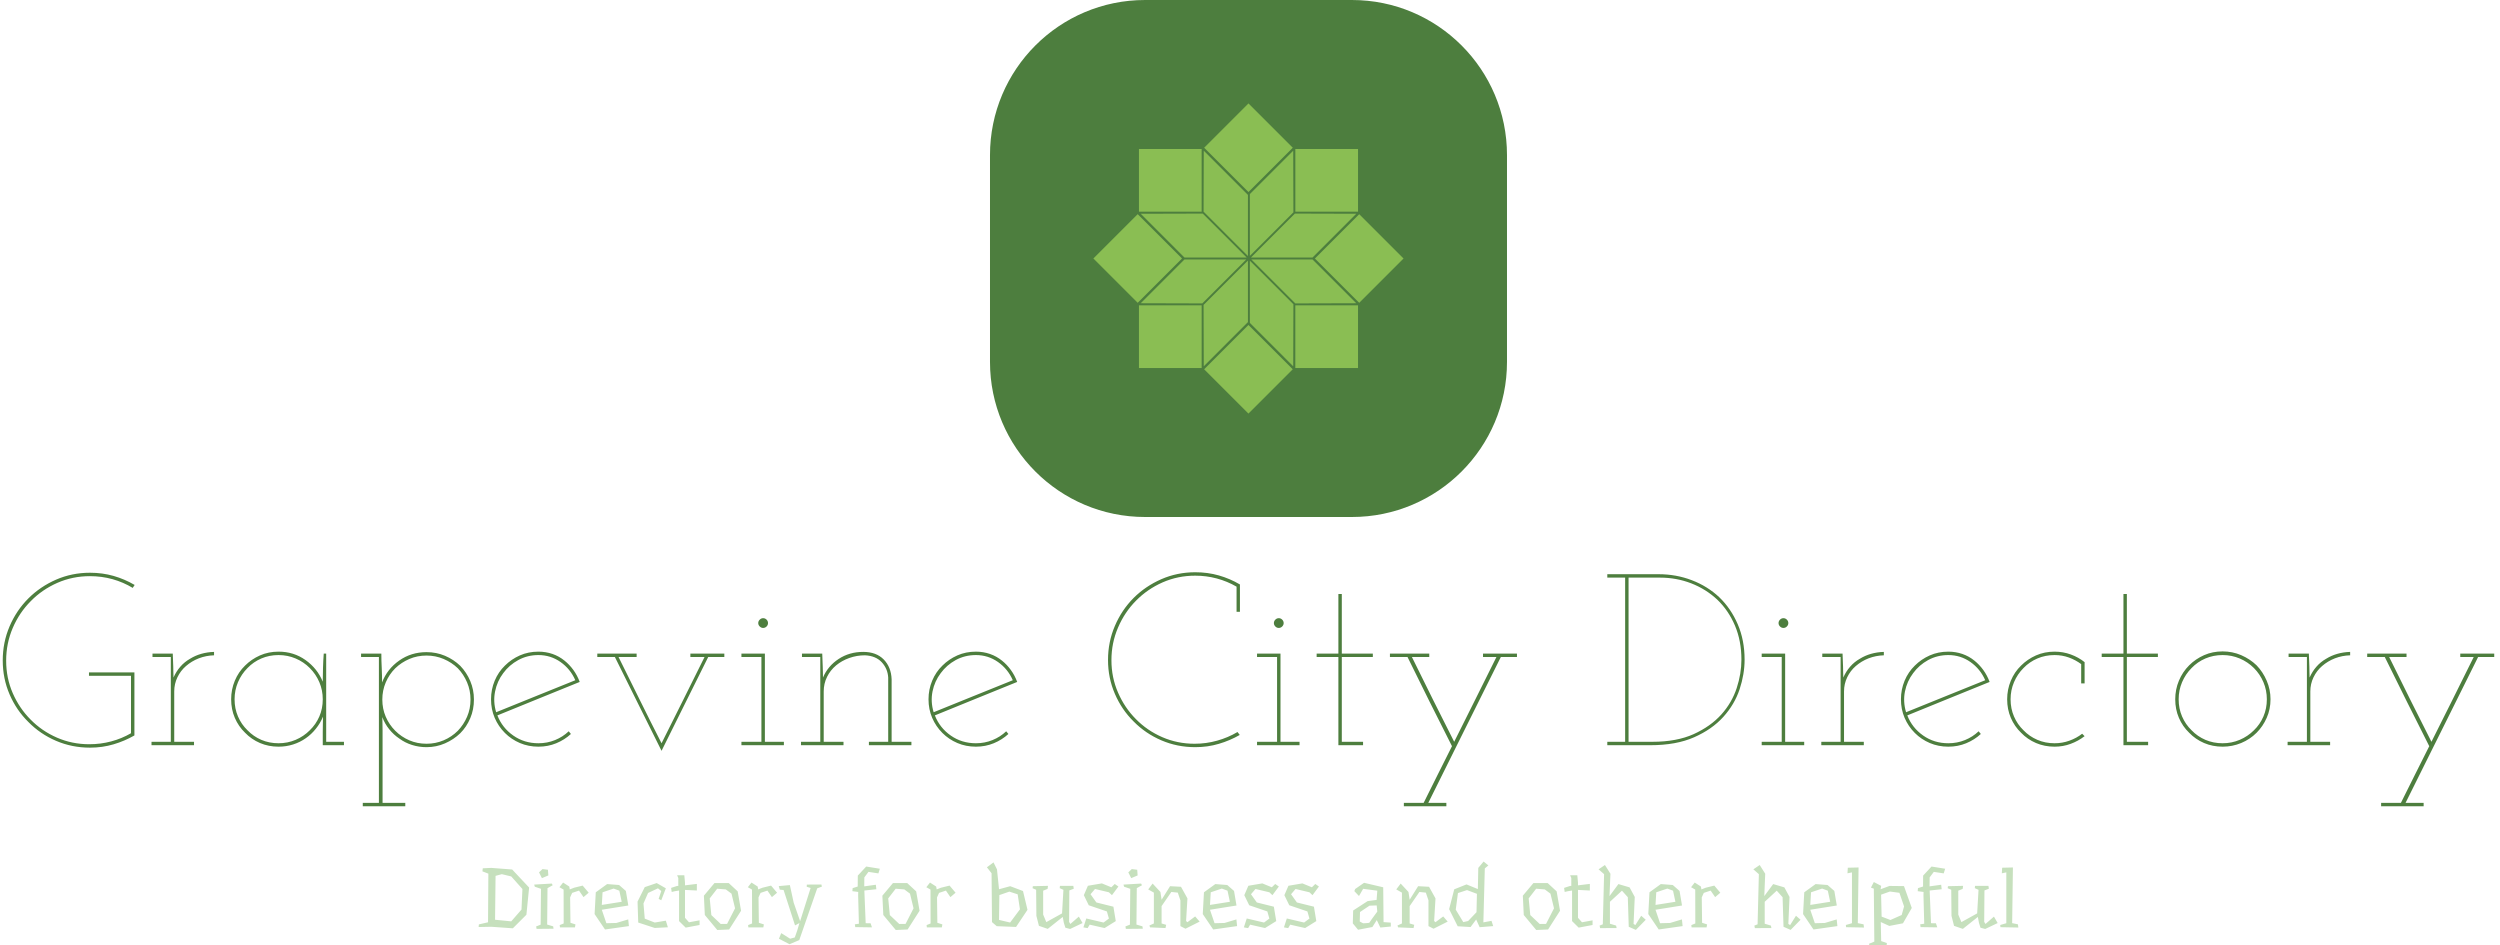 <svg xmlns="http://www.w3.org/2000/svg" version="1.1" xmlns:xlink="http://www.w3.org/1999/xlink" xmlns:svgjs="http://svgjs.dev/svgjs" width="1000" height="378" viewBox="0 0 1000 378"><g transform="matrix(1,0,0,1,-0.606,0.268)"><svg viewBox="0 0 396 150" data-background-color="#8abe53" preserveAspectRatio="xMidYMid meet" height="378" width="1000" xmlns="http://www.w3.org/2000/svg" xmlns:xlink="http://www.w3.org/1999/xlink"><g id="tight-bounds" transform="matrix(1,0,0,1,0.24,-0.106)"><svg viewBox="0 0 395.52 150.212" height="150.212" width="395.52"><g><svg viewBox="0 0 395.52 150.212" height="150.212" width="395.52"><g transform="matrix(1,0,0,1,0,90.833)"><svg viewBox="0 0 395.52 59.38" height="59.38" width="395.52"><g><svg viewBox="0 0 395.52 59.38" height="59.38" width="395.52"><g><svg viewBox="0 0 395.52 37.148" height="37.148" width="395.52"><g transform="matrix(1,0,0,1,0,0)"><svg width="395.52" viewBox="1.75 -35.4 509.94 47.9" height="37.148" data-palette-color="#4d7e3e"><path d="M28.7-2L28.7-2 28.7-14.9 19.4-14.9 19.4-14.2 28-14.2 28-2.45Q26.1-1.35 23.95-0.78 21.8-0.2 19.45-0.2L19.45-0.2Q15.95-0.2 12.85-1.55 9.75-2.9 7.45-5.25L7.45-5.25Q5.15-7.55 3.8-10.65 2.45-13.75 2.45-17.3L2.45-17.3Q2.45-20.85 3.8-24 5.15-27.15 7.5-29.5L7.5-29.5Q9.8-31.85 12.93-33.23 16.05-34.6 19.6-34.6L19.6-34.6Q22-34.6 24.23-33.98 26.45-33.35 28.35-32.2L28.35-32.2 28.75-32.8Q26.7-34 24.43-34.65 22.15-35.3 19.6-35.3L19.6-35.3Q15.9-35.3 12.65-33.88 9.4-32.45 7-30.05L7-30.05Q4.55-27.6 3.15-24.33 1.75-21.05 1.75-17.35L1.75-17.35Q1.75-13.65 3.15-10.4 4.55-7.15 7-4.75L7-4.75Q9.4-2.3 12.65-0.9 15.9 0.5 19.6 0.5L19.6 0.5Q22.15 0.5 24.43-0.18 26.7-0.85 28.7-2ZM32.2 0L40.9 0 40.9-0.7 36.85-0.7 36.85-11Q36.85-12.55 37.5-13.9 38.15-15.25 39.25-16.2L39.25-16.2Q40.4-17.2 41.87-17.78 43.35-18.35 45-18.4L45-18.4 45-19.1Q43.6-19.05 42.37-18.7 41.15-18.35 40.1-17.7L40.1-17.7Q38.95-17.05 38.1-16.07 37.25-15.1 36.7-13.85L36.7-13.85Q36.7-14.5 36.67-14.98 36.65-15.45 36.65-16.1L36.65-16.1 36.55-18.75 32.4-18.75 32.4-18.05 36.15-18.05 36.15-0.7 32.2-0.7 32.2 0ZM67.25 0L71.59 0 71.59-0.7 67.95-0.7 67.95-18.75 67.45-18.75Q67.34-17.3 67.3-15.88 67.25-14.45 67.25-13L67.25-13Q66.15-15.7 63.72-17.43 61.3-19.15 58.2-19.15L58.2-19.15Q56.15-19.15 54.4-18.38 52.65-17.6 51.35-16.3L51.35-16.3Q50-15 49.25-13.2 48.5-11.4 48.5-9.4L48.5-9.4Q48.5-7.35 49.25-5.6 50-3.85 51.35-2.55L51.35-2.55Q52.65-1.2 54.4-0.45 56.15 0.3 58.2 0.3L58.2 0.3Q59.75 0.3 61.17-0.15 62.6-0.6 63.8-1.45L63.8-1.45Q64.95-2.25 65.84-3.38 66.75-4.5 67.3-5.85L67.3-5.85Q67.3-5.05 67.27-4.28 67.25-3.5 67.25-2.7L67.25-2.7 67.25 0ZM58.2-18.45L58.2-18.45Q60.05-18.45 61.7-17.75 63.35-17.05 64.59-15.8L64.59-15.8Q65.84-14.55 66.55-12.9 67.25-11.25 67.25-9.4L67.25-9.4Q67.25-7.5 66.55-5.88 65.84-4.25 64.59-3.05L64.59-3.05Q63.35-1.8 61.7-1.1 60.05-0.4 58.2-0.4L58.2-0.4Q56.3-0.4 54.67-1.1 53.05-1.8 51.85-3.05L51.85-3.05Q50.6-4.25 49.9-5.88 49.2-7.5 49.2-9.4L49.2-9.4Q49.2-11.25 49.9-12.9 50.6-14.55 51.85-15.8L51.85-15.8Q53.05-17.05 54.67-17.75 56.3-18.45 58.2-18.45ZM75.44 11.8L75.44 12.5 84.14 12.5 84.14 11.8 79.49 11.8 79.49-3.05Q79.49-3.75 79.47-4.4 79.44-5.05 79.44-5.75L79.44-5.75Q79.94-4.4 80.84-3.28 81.74-2.15 82.94-1.35L82.94-1.35Q84.09-0.5 85.52-0.05 86.94 0.4 88.49 0.4L88.49 0.4Q90.49 0.4 92.27-0.38 94.04-1.15 95.39-2.45L95.39-2.45Q96.69-3.75 97.44-5.53 98.19-7.3 98.19-9.35L98.19-9.35Q98.19-11.35 97.44-13.13 96.69-14.9 95.39-16.25L95.39-16.25Q94.04-17.55 92.27-18.3 90.49-19.05 88.49-19.05L88.49-19.05Q85.34-19.05 82.89-17.32 80.44-15.6 79.39-12.85L79.39-12.85Q79.39-14.3 79.32-15.8 79.24-17.3 79.24-18.75L79.24-18.75 75.09-18.75 75.09-18.05 78.74-18.05 78.74 11.8 75.44 11.8ZM88.49-18.35L88.49-18.35Q90.34-18.35 91.99-17.65 93.64-16.95 94.89-15.75L94.89-15.75Q96.09-14.5 96.79-12.85 97.49-11.2 97.49-9.35L97.49-9.35Q97.49-7.45 96.79-5.83 96.09-4.2 94.89-2.95L94.89-2.95Q93.64-1.7 91.99-1 90.34-0.3 88.49-0.3L88.49-0.3Q86.59-0.3 84.97-1 83.34-1.7 82.09-2.95L82.09-2.95Q80.84-4.2 80.14-5.83 79.44-7.45 79.44-9.35L79.44-9.35Q79.44-11.2 80.14-12.85 80.84-14.5 82.09-15.75L82.09-15.75Q83.34-16.95 84.97-17.65 86.59-18.35 88.49-18.35ZM111.39-18.45L111.39-18.45Q113.89-18.45 115.91-17.03 117.94-15.6 118.94-13.3L118.94-13.3Q114.89-11.65 110.84-10.03 106.79-8.4 102.74-6.75L102.74-6.75Q102.09-8.9 102.52-11 102.94-13.1 104.19-14.75L104.19-14.75Q105.39-16.4 107.27-17.43 109.14-18.45 111.39-18.45ZM118.04-2.3L118.04-2.3 117.59-2.85Q116.39-1.7 114.79-1.05 113.19-0.4 111.39-0.4L111.39-0.4Q108.49-0.4 106.24-1.98 103.99-3.55 102.99-6.1L102.99-6.1Q107.24-7.85 111.41-9.53 115.59-11.2 119.84-12.95L119.84-12.95Q119.34-14.3 118.54-15.4 117.74-16.5 116.74-17.3L116.74-17.3Q115.64-18.2 114.27-18.68 112.89-19.15 111.39-19.15L111.39-19.15Q109.34-19.15 107.59-18.38 105.84-17.6 104.54-16.3L104.54-16.3Q103.19-15 102.44-13.2 101.69-11.4 101.69-9.4L101.69-9.4Q101.69-7.35 102.44-5.6 103.19-3.85 104.54-2.5L104.54-2.5Q105.84-1.2 107.59-0.45 109.34 0.3 111.39 0.3L111.39 0.3Q113.34 0.3 115.04-0.4 116.74-1.1 118.04-2.3ZM146.14-18.05L146.14-18.05 149.44-18.05 149.44-18.75 142.49-18.75 142.49-18.05 145.39-18.05Q143.14-13.5 140.89-9 138.64-4.5 136.59-0.4L136.59-0.4Q134.34-4.8 132.16-9.22 129.99-13.65 127.79-18.05L127.79-18.05 131.49-18.05 131.49-18.75 123.44-18.75 123.44-18.05 127.04-18.05Q129.44-13.2 131.81-8.45 134.19-3.7 136.59 1.15L136.59 1.15Q138.99-3.7 141.36-8.45 143.74-13.2 146.14-18.05ZM152.94 0L161.63 0 161.63-0.7 157.74-0.7 157.74-18.75 152.94-18.75 152.94-18.05 157.03-18.05 157.03-0.7 152.94-0.7 152.94 0ZM158.38-25L158.38-25Q158.38-25.4 158.09-25.7 157.78-26 157.38-26L157.38-26Q156.99-26 156.69-25.7 156.38-25.4 156.38-25L156.38-25Q156.38-24.6 156.69-24.3 156.99-24 157.38-24L157.38-24Q157.78-24 158.09-24.3 158.38-24.6 158.38-25ZM165.13 0L173.83 0 173.83-0.7 169.78-0.7 169.78-11Q169.78-12.6 170.46-13.98 171.13-15.35 172.33-16.35L172.33-16.35Q173.48-17.3 175.01-17.85 176.53-18.4 178.23-18.4L178.23-18.4Q180.43-18.3 181.66-16.98 182.88-15.65 182.98-13.85L182.98-13.85 182.98-0.7 179.03-0.7 179.03 0 187.73 0 187.73-0.7 183.68-0.7 183.68-13.5Q183.58-16 182.06-17.55 180.53-19.1 177.88-19.1L177.88-19.1Q175.03-19.1 172.83-17.65 170.63-16.2 169.63-13.85L169.63-13.85Q169.63-14.5 169.61-14.98 169.58-15.45 169.58-16.1L169.58-16.1 169.48-18.75 165.33-18.75 165.33-18.05 169.08-18.05 169.08-0.7 165.13-0.7 165.13 0ZM200.93-18.45L200.93-18.45Q203.43-18.45 205.45-17.03 207.48-15.6 208.48-13.3L208.48-13.3Q204.43-11.65 200.38-10.03 196.33-8.4 192.28-6.75L192.28-6.75Q191.63-8.9 192.05-11 192.48-13.1 193.73-14.75L193.73-14.75Q194.93-16.4 196.8-17.43 198.68-18.45 200.93-18.45ZM207.58-2.3L207.58-2.3 207.13-2.85Q205.93-1.7 204.33-1.05 202.73-0.4 200.93-0.4L200.93-0.4Q198.03-0.4 195.78-1.98 193.53-3.55 192.53-6.1L192.53-6.1Q196.78-7.85 200.95-9.53 205.13-11.2 209.38-12.95L209.38-12.95Q208.88-14.3 208.08-15.4 207.28-16.5 206.28-17.3L206.28-17.3Q205.18-18.2 203.8-18.68 202.43-19.15 200.93-19.15L200.93-19.15Q198.88-19.15 197.13-18.38 195.38-17.6 194.08-16.3L194.08-16.3Q192.73-15 191.98-13.2 191.23-11.4 191.23-9.4L191.23-9.4Q191.23-7.35 191.98-5.6 192.73-3.85 194.08-2.5L194.08-2.5Q195.38-1.2 197.13-0.45 198.88 0.3 200.93 0.3L200.93 0.3Q202.88 0.3 204.58-0.4 206.28-1.1 207.58-2.3ZM254.93-2.1L254.93-2.1 254.47-2.7Q252.53-1.55 250.3-0.93 248.07-0.3 245.68-0.3L245.68-0.3Q242.17-0.3 239.07-1.65 235.97-3 233.67-5.35L233.67-5.35Q231.38-7.65 230.03-10.75 228.67-13.85 228.67-17.4L228.67-17.4Q228.67-20.95 230.03-24.1 231.38-27.25 233.72-29.6L233.72-29.6Q236.03-31.95 239.15-33.33 242.28-34.7 245.82-34.7L245.82-34.7Q248.07-34.7 250.22-34.13 252.38-33.55 254.28-32.45L254.28-32.45 254.28-27.3 254.97-27.3 254.97-32.9Q252.93-34.1 250.65-34.75 248.38-35.4 245.82-35.4L245.82-35.4Q242.13-35.4 238.88-33.98 235.63-32.55 233.22-30.15L233.22-30.15Q230.78-27.7 229.38-24.43 227.97-21.15 227.97-17.45L227.97-17.45Q227.97-13.75 229.38-10.5 230.78-7.25 233.22-4.85L233.22-4.85Q235.63-2.4 238.88-1 242.13 0.4 245.82 0.4L245.82 0.4Q248.38 0.4 250.65-0.28 252.93-0.95 254.93-2.1ZM258.47 0L267.17 0 267.17-0.7 263.27-0.7 263.27-18.75 258.47-18.75 258.47-18.05 262.57-18.05 262.57-0.7 258.47-0.7 258.47 0ZM263.92-25L263.92-25Q263.92-25.4 263.62-25.7 263.32-26 262.92-26L262.92-26Q262.52-26 262.22-25.7 261.92-25.4 261.92-25L261.92-25Q261.92-24.6 262.22-24.3 262.52-24 262.92-24L262.92-24Q263.32-24 263.62-24.3 263.92-24.6 263.92-25ZM275.12 0L280.17 0 280.17-0.7 275.82-0.7 275.82-18.05 282.17-18.05 282.17-18.75 275.82-18.75 275.82-30.95 275.12-30.95 275.12-18.75 270.67-18.75 270.67-18.05 275.12-18.05 275.12 0ZM288.52 12.5L297.22 12.5 297.22 11.8 293.52 11.8Q297.27 4.3 300.94-3.13 304.62-10.55 308.37-18.05L308.37-18.05 311.67-18.05 311.67-18.75 304.72-18.75 304.72-18.05 307.47-18.05Q305.27-13.65 303.09-9.25 300.92-4.85 298.82-0.7L298.82-0.7Q296.62-5.05 294.47-9.35 292.32-13.65 290.17-18.05L290.17-18.05 293.72-18.05 293.72-18.75 285.67-18.75 285.67-18.05 289.27-18.05Q291.52-13.45 293.79-8.9 296.07-4.35 298.37 0.2L298.37 0.2Q296.92 3.05 295.47 5.98 294.02 8.9 292.57 11.8L292.57 11.8 288.52 11.8 288.52 12.5ZM330.16 0L338.96 0Q344.26 0 347.94-1.63 351.61-3.25 353.91-5.8L353.91-5.8Q356.21-8.35 357.24-11.45 358.26-14.55 358.26-17.5L358.26-17.5Q358.26-21.5 356.86-24.75 355.46-28 353.06-30.3L353.06-30.3Q350.66-32.55 347.46-33.77 344.26-35 340.66-35L340.66-35 330.16-35 330.16-34.3 333.81-34.3 333.81-0.7 330.16-0.7 330.16 0ZM334.51-0.7L334.51-34.3 340.96-34.3Q344.31-34.3 347.34-33.13 350.36-31.95 352.66-29.8L352.66-29.8Q354.96-27.6 356.29-24.48 357.61-21.35 357.61-17.5L357.61-17.5Q357.61-14.65 356.64-11.68 355.66-8.7 353.51-6.3L353.51-6.3Q351.31-3.85 347.84-2.27 344.36-0.7 339.41-0.7L339.41-0.7 334.51-0.7ZM361.76 0L370.46 0 370.46-0.7 366.56-0.7 366.56-18.75 361.76-18.75 361.76-18.05 365.86-18.05 365.86-0.7 361.76-0.7 361.76 0ZM367.21-25L367.21-25Q367.21-25.4 366.91-25.7 366.61-26 366.21-26L366.21-26Q365.81-26 365.51-25.7 365.21-25.4 365.21-25L365.21-25Q365.21-24.6 365.51-24.3 365.81-24 366.21-24L366.21-24Q366.61-24 366.91-24.3 367.21-24.6 367.21-25ZM373.96 0L382.66 0 382.66-0.7 378.61-0.7 378.61-11Q378.61-12.55 379.26-13.9 379.91-15.25 381.01-16.2L381.01-16.2Q382.16-17.2 383.63-17.78 385.11-18.35 386.76-18.4L386.76-18.4 386.76-19.1Q385.36-19.05 384.13-18.7 382.91-18.35 381.86-17.7L381.86-17.7Q380.71-17.05 379.86-16.07 379.01-15.1 378.46-13.85L378.46-13.85Q378.46-14.5 378.43-14.98 378.41-15.45 378.41-16.1L378.41-16.1 378.31-18.75 374.16-18.75 374.16-18.05 377.91-18.05 377.91-0.7 373.96-0.7 373.96 0ZM399.96-18.45L399.96-18.45Q402.46-18.45 404.48-17.03 406.51-15.6 407.51-13.3L407.51-13.3Q403.46-11.65 399.41-10.03 395.36-8.4 391.31-6.75L391.31-6.75Q390.66-8.9 391.08-11 391.51-13.1 392.76-14.75L392.76-14.75Q393.96-16.4 395.83-17.43 397.71-18.45 399.96-18.45ZM406.61-2.3L406.61-2.3 406.16-2.85Q404.96-1.7 403.36-1.05 401.76-0.4 399.96-0.4L399.96-0.4Q397.06-0.4 394.81-1.98 392.56-3.55 391.56-6.1L391.56-6.1Q395.81-7.85 399.98-9.53 404.16-11.2 408.41-12.95L408.41-12.95Q407.91-14.3 407.11-15.4 406.31-16.5 405.31-17.3L405.31-17.3Q404.21-18.2 402.83-18.68 401.46-19.15 399.96-19.15L399.96-19.15Q397.91-19.15 396.16-18.38 394.41-17.6 393.11-16.3L393.11-16.3Q391.76-15 391.01-13.2 390.26-11.4 390.26-9.4L390.26-9.4Q390.26-7.35 391.01-5.6 391.76-3.85 393.11-2.5L393.11-2.5Q394.41-1.2 396.16-0.45 397.91 0.3 399.96 0.3L399.96 0.3Q401.91 0.3 403.61-0.4 405.31-1.1 406.61-2.3ZM427.85-1.85L427.85-1.85 427.35-2.35Q426.2-1.45 424.75-0.93 423.3-0.4 421.7-0.4L421.7-0.4Q419.8-0.4 418.18-1.1 416.55-1.8 415.35-3.05L415.35-3.05Q414.1-4.25 413.4-5.88 412.7-7.5 412.7-9.4L412.7-9.4Q412.7-11.25 413.4-12.9 414.1-14.55 415.35-15.8L415.35-15.8Q416.55-17.05 418.18-17.75 419.8-18.45 421.7-18.45L421.7-18.45Q423.25-18.45 424.63-17.95 426-17.45 427.15-16.6L427.15-16.6 427.15-12.65 427.85-12.65 427.85-17Q426.6-18 425.03-18.57 423.45-19.15 421.7-19.15L421.7-19.15Q419.65-19.15 417.9-18.38 416.15-17.6 414.85-16.3L414.85-16.3Q413.5-15 412.75-13.2 412-11.4 412-9.4L412-9.4Q412-7.35 412.75-5.6 413.5-3.85 414.85-2.55L414.85-2.55Q416.15-1.2 417.9-0.45 419.65 0.3 421.7 0.3L421.7 0.3Q423.45 0.3 425-0.28 426.55-0.85 427.85-1.85ZM435.8 0L440.85 0 440.85-0.7 436.5-0.7 436.5-18.05 442.85-18.05 442.85-18.75 436.5-18.75 436.5-30.95 435.8-30.95 435.8-18.75 431.35-18.75 431.35-18.05 435.8-18.05 435.8 0ZM463.05-2.55L463.05-2.55Q464.35-3.85 465.12-5.6 465.9-7.35 465.9-9.4L465.9-9.4Q465.9-11.4 465.12-13.2 464.35-15 463.05-16.35L463.05-16.35Q461.7-17.65 459.9-18.43 458.1-19.2 456.1-19.2L456.1-19.2Q454.05-19.2 452.3-18.43 450.55-17.65 449.25-16.35L449.25-16.35Q447.9-15 447.15-13.2 446.4-11.4 446.4-9.4L446.4-9.4Q446.4-7.35 447.15-5.6 447.9-3.85 449.25-2.55L449.25-2.55Q450.55-1.2 452.3-0.45 454.05 0.3 456.1 0.3L456.1 0.3Q458.1 0.3 459.9-0.45 461.7-1.2 463.05-2.55ZM449.75-3.05L449.75-3.05Q448.5-4.25 447.8-5.88 447.1-7.5 447.1-9.4L447.1-9.4Q447.1-11.25 447.8-12.9 448.5-14.55 449.75-15.8L449.75-15.8Q450.95-17.05 452.57-17.75 454.2-18.45 456.1-18.45L456.1-18.45Q457.95-18.45 459.6-17.75 461.25-17.05 462.5-15.8L462.5-15.8Q463.75-14.55 464.45-12.9 465.15-11.25 465.15-9.4L465.15-9.4Q465.15-7.5 464.45-5.88 463.75-4.25 462.5-3.05L462.5-3.05Q461.25-1.8 459.6-1.1 457.95-0.4 456.1-0.4L456.1-0.4Q454.2-0.4 452.57-1.1 450.95-1.8 449.75-3.05ZM469.4 0L478.1 0 478.1-0.7 474.05-0.7 474.05-11Q474.05-12.55 474.7-13.9 475.35-15.25 476.45-16.2L476.45-16.2Q477.6-17.2 479.07-17.78 480.55-18.35 482.2-18.4L482.2-18.4 482.2-19.1Q480.8-19.05 479.57-18.7 478.35-18.35 477.3-17.7L477.3-17.7Q476.15-17.05 475.3-16.07 474.45-15.1 473.9-13.85L473.9-13.85Q473.9-14.5 473.87-14.98 473.85-15.45 473.85-16.1L473.85-16.1 473.75-18.75 469.6-18.75 469.6-18.05 473.35-18.05 473.35-0.7 469.4-0.7 469.4 0ZM488.54 12.5L497.24 12.5 497.24 11.8 493.54 11.8Q497.29 4.3 500.97-3.13 504.64-10.55 508.39-18.05L508.39-18.05 511.69-18.05 511.69-18.75 504.74-18.75 504.74-18.05 507.49-18.05Q505.29-13.65 503.12-9.25 500.94-4.85 498.84-0.7L498.84-0.7Q496.64-5.05 494.49-9.35 492.34-13.65 490.19-18.05L490.19-18.05 493.74-18.05 493.74-18.75 485.69-18.75 485.69-18.05 489.29-18.05Q491.54-13.45 493.82-8.9 496.09-4.35 498.39 0.2L498.39 0.2Q496.94 3.05 495.49 5.98 494.04 8.9 492.59 11.8L492.59 11.8 488.54 11.8 488.54 12.5Z" opacity="1" transform="matrix(1,0,0,1,0,0)" fill="#4d7e3e" class="undefined-text-0" data-fill-palette-color="primary" id="text-0"></path></svg></g></svg></g><g transform="matrix(1,0,0,1,75.544,45.918)"><svg viewBox="0 0 244.431 13.462" height="13.462" width="244.431"><g transform="matrix(1,0,0,1,0,0)"><svg width="244.431" viewBox="1.5 -39 908.65 50.05" height="13.462" data-palette-color="#c6e0bd"><path d="M26.8-10.65L27.35-22.8 20.75-30.2 15.2-31.55 11.5-30.55 11.2-4.65 20.75-3.7 26.8-10.65ZM21.3-34.3L31.3-23.65 29.7-7.6 21.7 0.4 9-0.5 1.5-0.35 1.65-1.9 7.05-3.15 7.25-31.85 3.75-33.2 3.95-35 8.9-35.25 21.3-34.3ZM45.5-0.75L45.7 0.65 35.7 0.75 35.45-0.7 38.1-1.75 38.3-22.9 34.65-24.15 34.3-25.4 44.7-26 45.2-25 42.15-23.3 41.95-1.8 45.5-0.75ZM42.65-30.8L38.85-29.2 37.15-32.6 39.2-34.55 42.4-34.15 42.65-30.8ZM62.9-24.8L66.45-20.6 63.4-18 60.75-21.85 56.7-20.5 55.5-17.85 55.7-2.85 58.65-1.9 58.35-0.15 49.5-0.15 49.35-1.5 51.7-2.45 51.65-22.45 49.2-23.85 51.35-26.6 55-24.25 55.3-22.55 57.85-23.55 62.9-24.8ZM74.19-13.2L74.24-13.4 85.94-15.25 84.54-21.8 81.19-23.05 74.64-20.85 74.19-13.2ZM77.34-25.7L84.39-25.15 88.39-21.65 89.84-13.05 74.19-10.55 76.89-2.6 82.79-2.75 89.79-4.85 90.19-0.9 76.09 1.1 69.94-8 70.64-20.85 77.34-25.7ZM111.99-4.1L113.19-0.2 105.44 0.2 95.69-3 95.29-15.35 99.54-23.9 106.59-26.3 111.99-23.2 109.29-16.15 107.74-16.95 109.29-21.6 107.34-23.2 107.34-23.2 101.49-20.45 98.79-14.25 99.54-5.3 105.44-3 111.99-4.1ZM131.89-4.3L131.89-1.55 123.69 0 119.79-3.85 119.79-9 119.79-21.9 117.39-21.5 115.44-21.05 115.09-23.45 118.64-24.6 119.34-24.6 119.34-29.3 118.64-30.9 122.89-30.9 123.29-26.55 123.29-24.95 130.29-25.8 130.29-21.9 123.29-22.25 123.29-5.8 125.64-3.15 131.89-4.3ZM147.38-22.55L142.28-22.95 137.88-17.25 138.84-7.4 144.38-2.15 148.13-2.2 152.84-11.4 150.74-20.05 147.38-22.55ZM140.69-26.3L149.09-26.3 154.38-21.4 156.38-9.95 149.34 1.1 142.34 1.4 134.99-7.45 134.44-18.85 140.69-26.3ZM174.08-24.8L177.63-20.6 174.58-18 171.93-21.85 167.88-20.5 166.68-17.85 166.88-2.85 169.83-1.9 169.53-0.15 160.68-0.15 160.53-1.5 162.88-2.45 162.83-22.45 160.38-23.85 162.53-26.6 166.18-24.25 166.48-22.55 169.03-23.55 174.08-24.8ZM204.08-24.2L201.33-23.2 190.73 7.35 184.98 9.8 178.73 6.55 180.08 3.25 185.33 6.55 188.08 5.8 189.53 1.7 190.83-2.7 188.23-1.3 181.48-22.2 179.23-22.4 178.63-24.5 185.18-25.1 187.43-14.75 191.23-3.8 197.43-23.4 195.13-24.1 195.18-25.4 203.78-25.45 204.08-24.2ZM231.57-32.9L229.13-29.65 229.07-24.35 235.92-25.3 236.22-22.65 229.13-21.9 229.92-2.6 232.82-2.55 233.63-0.15 223.77-0.3 223.52-1.95 225.92-2.3 225.47-19.1 225.52-21.05 222.07-21.5 222.22-23.3 225.22-24.25 225.27-30.7 230.22-36.05 238.27-34.75 237.42-32 231.57-32.9ZM252.72-22.55L247.62-22.95 243.22-17.25 244.17-7.4 249.72-2.15 253.47-2.2 258.17-11.4 256.07-20.05 252.72-22.55ZM246.02-26.3L254.42-26.3 259.72-21.4 261.72-9.95 254.67 1.1 247.67 1.4 240.32-7.45 239.77-18.85 246.02-26.3ZM279.42-24.8L282.97-20.6 279.92-18 277.27-21.85 273.22-20.5 272.02-17.85 272.22-2.85 275.17-1.9 274.87-0.15 266.02-0.15 265.87-1.5 268.22-2.45 268.17-22.45 265.72-23.85 267.87-26.6 271.52-24.25 271.82-22.55 274.37-23.55 279.42-24.8ZM314.71-21.25L308.81-19.2 308.61-4.55 315.16-3 320.96-10.8 319.61-19.65 314.71-21.25ZM301.46-35.6L305.36-38.5 307.41-34.35 308.61-22.65 315.21-24.45 322.76-21.6 325.41-10.5 318.66-0.4 307.26-0.85 304.46-3.25 304.21-32.1 301.46-35.6ZM355.71-6.5L357.91-2.7 350.56 0.8 347.76 0.05 346.86-2.85 346.21-6.3 337.36 0.75 332.16-1.05 330.66-6.95 330.51-22.35 328.41-23.25 328.56-24.45 337.51-24.65 337.26-22.85 334.66-21.8 334.66-7.7 336.51-3.25 339.76-5.05 345.81-8.4 346.61-22.3 344.41-23.3 344.56-24.65 352.46-24.65 352.71-22.95 350.11-21.95 349.96-3.4 350.71-2.15 355.71-6.5ZM361.06-24.7L369.31-26.1 374.91-23.8 376.91-25.75 379.06-24.25 375.26-19.15 373.46-20.85 365.26-22.8 362.61-19.7 366.06-14.85 376.11-12.35 377.51-3.85 370.91 0.25 362.11-1.75 360.91 0.3 358.41-0.15 360.11-5.4 370.31-3 373.46-5.35 372.26-9.55 361.56-13.2 358.66-19.15 361.06-24.7ZM393.26-0.75L393.46 0.65 383.46 0.75 383.21-0.7 385.86-1.75 386.06-22.9 382.41-24.15 382.06-25.4 392.46-26 392.96-25 389.91-23.3 389.71-1.8 393.26-0.75ZM390.41-30.8L386.61-29.2 384.91-32.6 386.96-34.55 390.16-34.15 390.41-30.8ZM424.35-6.6L427-3.55 418.65 0.65 415.65-0.9 415.65-16.1 414.1-20.65 410.3-21.05 404.55-12.7 404.55-2.45 407.25-1.65 406.85 0.25 397.75-0.15 397.35-1.25 400-2.45 400-20.65 396.65-22.55 399.25-26 403.85-21.05 404.55-16.45 409.55-24.45 416-24.1 419.8-17.25 419-3.9 419.8-3.2 424.35-6.6ZM433.1-13.2L433.15-13.4 444.85-15.25 443.45-21.8 440.1-23.05 433.55-20.85 433.1-13.2ZM436.25-25.7L443.3-25.15 447.3-21.65 448.75-13.05 433.1-10.55 435.8-2.6 441.7-2.75 448.7-4.85 449.1-0.9 435 1.1 428.85-8 429.55-20.85 436.25-25.7ZM455.75-24.7L464-26.1 469.6-23.8 471.6-25.75 473.75-24.25 469.95-19.15 468.15-20.85 459.95-22.8 457.3-19.7 460.75-14.85 470.8-12.35 472.2-3.85 465.6 0.25 456.8-1.75 455.6 0.3 453.1-0.15 454.8-5.4 465-3 468.15-5.35 466.95-9.55 456.25-13.2 453.35-19.15 455.75-24.7ZM479.4-24.7L487.65-26.1 493.25-23.8 495.25-25.75 497.4-24.25 493.6-19.15 491.8-20.85 483.6-22.8 480.95-19.7 484.4-14.85 494.45-12.35 495.85-3.85 489.25 0.25 480.45-1.75 479.25 0.3 476.75-0.15 478.45-5.4 488.65-3 491.8-5.35 490.6-9.55 479.9-13.2 477-19.15 479.4-24.7ZM531.49-13.1L527.24-12.95 521.64-9.2 521.49-3.6 523.49-2.55Q524.49-2.6 525.34-2.65L525.34-2.65Q526.04-2.7 526.62-2.78 527.19-2.85 527.19-2.95L527.19-2.95Q527.19-2.95 527.39-3.25 527.59-3.55 527.92-4.03 528.24-4.5 528.64-5.08 529.04-5.65 529.49-6.25L529.49-6.25Q530.49-7.65 531.84-9.45L531.84-9.45 531.49-13.1ZM518.79-22.8L524.04-26.45 535.34-23.8 535.54-3.25 539.79-2.95 539.84-0.65 533.64-0.05 531.54-4.45 528.94-0.35 520.49 1.25 517.39-2.5 517.59-10.1 526.14-15.65 531.44-16.35 531.84-21.8 523.49-22.9 521.04-18.65 518.29-21.55 518.79-22.8ZM570.74-6.6L573.39-3.55 565.04 0.65 562.04-0.9 562.04-16.1 560.49-20.65 556.69-21.05 550.94-12.7 550.94-2.45 553.64-1.65 553.24 0.25 544.14-0.15 543.74-1.25 546.39-2.45 546.39-20.65 543.04-22.55 545.64-26 550.24-21.05 550.94-16.45 555.94-24.45 562.39-24.1 566.19-17.25 565.39-3.9 566.19-3.2 570.74-6.6ZM590.39-9.1L590.64-19.95 584.79-22.15 579.44-20.4 578.14-10.6 582.59-3.25 585.44-3.9 590.39-9.1ZM600.24-0.9L592.24-0.25 590.19-4.8 586.89-0.35 579.29-0.8 574.24-10.9 577.24-22.6 584.49-25.5 591.19-22.75 591.44-35.25 594.59-39 597.39-36.7 595.29-34.95 594.44-3.1 599.24-4 600.24-0.9ZM630.68-22.55L625.58-22.95 621.18-17.25 622.13-7.4 627.68-2.15 631.43-2.2 636.13-11.4 634.03-20.05 630.68-22.55ZM623.98-26.3L632.38-26.3 637.68-21.4 639.68-9.95 632.63 1.1 625.63 1.4 618.28-7.45 617.73-18.85 623.98-26.3ZM658.88-4.3L658.88-1.55 650.68 0 646.78-3.85 646.78-9 646.78-21.9 644.38-21.5 642.43-21.05 642.08-23.45 645.63-24.6 646.33-24.6 646.33-29.3 645.63-30.9 649.88-30.9 650.28-26.55 650.28-24.95 657.28-25.8 657.28-21.9 650.28-22.25 650.28-5.8 652.63-3.15 658.88-4.3ZM687.58-7L690.28-4.65 684.43 1.35 680.23-0.5 679.68-17.95 676.23-21.8 669.13-15.25 669.13-2.3 672.78-1.2 673.08 0.25 663.33 0.3 663.03-1.2 664.93-1.95 665.68-31.55 662.43-34.4 666.18-36.95 669.43-31.8 668.88-18.6 674.13-25.7 680.73-23.75 683.78-18.1 683.08-2.2 684.13-1.5 687.58-7ZM696.02-13.2L696.07-13.4 707.77-15.25 706.37-21.8 703.02-23.05 696.47-20.85 696.02-13.2ZM699.17-25.7L706.22-25.15 710.22-21.65 711.67-13.05 696.02-10.55 698.72-2.6 704.62-2.75 711.62-4.85 712.02-0.9 697.92 1.1 691.77-8 692.47-20.85 699.17-25.7ZM730.72-24.8L734.27-20.6 731.22-18 728.57-21.85 724.52-20.5 723.32-17.85 723.52-2.85 726.47-1.9 726.17-0.15 717.32-0.15 717.17-1.5 719.52-2.45 719.47-22.45 717.02-23.85 719.17-26.6 722.82-24.25 723.12-22.55 725.67-23.55 730.72-24.8ZM778.92-7L781.62-4.65 775.77 1.35 771.57-0.5 771.02-17.95 767.57-21.8 760.47-15.25 760.47-2.3 764.12-1.2 764.42 0.25 754.67 0.3 754.37-1.2 756.27-1.95 757.02-31.55 753.77-34.4 757.52-36.95 760.77-31.8 760.22-18.6 765.47-25.7 772.07-23.75 775.12-18.1 774.42-2.2 775.47-1.5 778.92-7ZM787.36-13.2L787.41-13.4 799.11-15.25 797.71-21.8 794.36-23.05 787.81-20.85 787.36-13.2ZM790.51-25.7L797.56-25.15 801.56-21.65 803.01-13.05 787.36-10.55 790.06-2.6 795.96-2.75 802.96-4.85 803.36-0.9 789.26 1.1 783.11-8 783.81-20.85 790.51-25.7ZM818.81-1.95L819.06-0.05 808.51-0.25 808.36-1.55 811.96-2.6 811.96-32.6 809.31-32.05 809.51-35.35 815.86-35.5 815.41-2.65 818.81-1.95ZM841.31-7.45L842.71-12.5 839.96-20.55 834.36-21.3 829.16-19.45 829.46-6.5 834.66-4.5 841.31-7.45ZM842.66-24.5L847.26-11.6 842.06-2.55 834.01-1 828.96-3.3 829.21 7.95 832.56 9.1 832.36 11.05 822.26 11 822.06 9.5 825.16 8.25 824.86-23 823.16-23.6 824.86-26.9 829.21-24.65 828.86-22.65 834.11-24.6 842.66-24.5ZM860.26-32.9L857.81-29.65 857.76-24.35 864.61-25.3 864.91-22.65 857.81-21.9 858.61-2.6 861.51-2.55 862.31-0.15 852.46-0.3 852.21-1.95 854.61-2.3 854.16-19.1 854.21-21.05 850.76-21.5 850.91-23.3 853.91-24.25 853.96-30.7 858.91-36.05 866.96-34.75 866.11-32 860.26-32.9ZM895.75-6.5L897.95-2.7 890.6 0.8 887.8 0.05 886.9-2.85 886.25-6.3 877.4 0.75 872.2-1.05 870.7-6.95 870.55-22.35 868.45-23.25 868.6-24.45 877.55-24.65 877.3-22.85 874.7-21.8 874.7-7.7 876.55-3.25 879.8-5.05 885.85-8.4 886.65-22.3 884.45-23.3 884.6-24.65 892.5-24.65 892.75-22.95 890.15-21.95 890-3.4 890.75-2.15 895.75-6.5ZM909.9-1.95L910.15-0.05 899.6-0.25 899.45-1.55 903.05-2.6 903.05-32.6 900.4-32.05 900.6-35.35 906.95-35.5 906.5-2.65 909.9-1.95Z" opacity="1" transform="matrix(1,0,0,1,0,0)" fill="#c6e0bd" class="undefined-text-1" data-fill-palette-color="secondary" id="text-1"></path></svg></g></svg></g></svg></g></svg></g><g transform="matrix(1,0,0,1,156.729,0)"><svg viewBox="0 0 82.063 82.063" height="82.063" width="82.063"><g><svg></svg></g><g id="icon-0"><svg viewBox="0 0 82.063 82.063" height="82.063" width="82.063"><g><path xmlns="http://www.w3.org/2000/svg" d="M24.619 82.063c-13.597 0-24.619-11.022-24.619-24.619v-32.825c0-13.597 11.022-24.619 24.619-24.619h32.825c13.597 0 24.619 11.022 24.619 24.619v32.825c0 13.597-11.022 24.619-24.619 24.619z" fill="#4d7e3e" fill-rule="nonzero" stroke="none" stroke-width="1" stroke-linecap="butt" stroke-linejoin="miter" stroke-miterlimit="10" stroke-dasharray="" stroke-dashoffset="0" font-family="none" font-weight="none" font-size="none" text-anchor="none" style="mix-blend-mode: normal" data-fill-palette-color="accent"></path></g><g transform="matrix(1,0,0,1,16.414,16.413)"><svg viewBox="0 0 49.235 49.238" height="49.238" width="49.235"><g><svg xmlns="http://www.w3.org/2000/svg" xmlns:xlink="http://www.w3.org/1999/xlink" version="1.1" x="0" y="0" viewBox="0.358 0.359 89.283 89.288" enable-background="new 0 0 90 90" xml:space="preserve" height="49.238" width="49.235" class="icon-a-0" data-fill-palette-color="quaternary" id="a-0"><polygon points="57.928,58.169 57.875,76.027 45.397,63.548 45.397,45.639 " fill="#8abe53" data-fill-palette-color="quaternary"></polygon><polygon points="76.027,57.875 58.475,57.927 45.826,45.279 63.432,45.279 " fill="#8abe53" data-fill-palette-color="quaternary"></polygon><polygon points="76.027,32.125 63.432,44.721 45.707,44.721 58.355,32.073 " fill="#8abe53" data-fill-palette-color="quaternary"></polygon><polygon points="44.838,45.59 44.838,63.314 32.125,76.027 32.074,58.355 " fill="#8abe53" data-fill-palette-color="quaternary"></polygon><polygon points="57.928,31.712 45.397,44.243 45.397,26.452 57.875,13.974 " fill="#8abe53" data-fill-palette-color="quaternary"></polygon><polygon points="44.838,26.687 44.838,44.291 32.074,31.526 32.125,13.974 " fill="#8abe53" data-fill-palette-color="quaternary"></polygon><polygon points="44.479,44.721 26.569,44.721 13.974,32.125 31.832,32.073 " fill="#8abe53" data-fill-palette-color="quaternary"></polygon><polygon points="44.36,45.279 31.712,57.927 13.974,57.875 26.569,45.279 " fill="#8abe53" data-fill-palette-color="quaternary"></polygon><rect x="58.48" y="58.48" width="18.049" height="18.049" fill="#8abe53" data-fill-palette-color="quaternary"></rect><polygon points="76.527,13.474 76.527,31.516 58.914,31.516 58.912,31.518 58.484,31.516 58.484,13.474 " fill="#8abe53" data-fill-palette-color="quaternary"></polygon><polygon points="31.518,30.971 31.516,31.516 13.474,31.516 13.474,13.474 31.516,13.474 31.516,30.968 " fill="#8abe53" data-fill-palette-color="quaternary"></polygon><rect x="13.471" y="58.48" width="18.05" height="18.049" fill="#8abe53" data-fill-palette-color="quaternary"></rect><rect x="67.864" y="35.981" transform="matrix(0.707 -0.707 0.707 0.707 -9.302 67.546)" width="18.042" height="18.042" fill="#8abe53" data-fill-palette-color="quaternary"></rect><rect x="35.979" y="4.094" transform="matrix(0.707 -0.707 0.707 0.707 3.907 35.662)" width="18.042" height="18.042" fill="#8abe53" data-fill-palette-color="quaternary"></rect><rect x="4.095" y="35.98" transform="matrix(0.707 -0.707 0.707 0.707 -27.979 22.454)" width="18.041" height="18.041" fill="#8abe53" data-fill-palette-color="quaternary"></rect><rect x="35.98" y="67.865" transform="matrix(0.707 -0.707 0.707 0.707 -41.188 54.344)" width="18.04" height="18.041" fill="#8abe53" data-fill-palette-color="quaternary"></rect></svg></g></svg></g></svg></g></svg></g><g></g></svg></g><defs></defs></svg><rect width="395.52" height="150.212" fill="none" stroke="none" visibility="hidden"></rect></g></svg></g></svg>